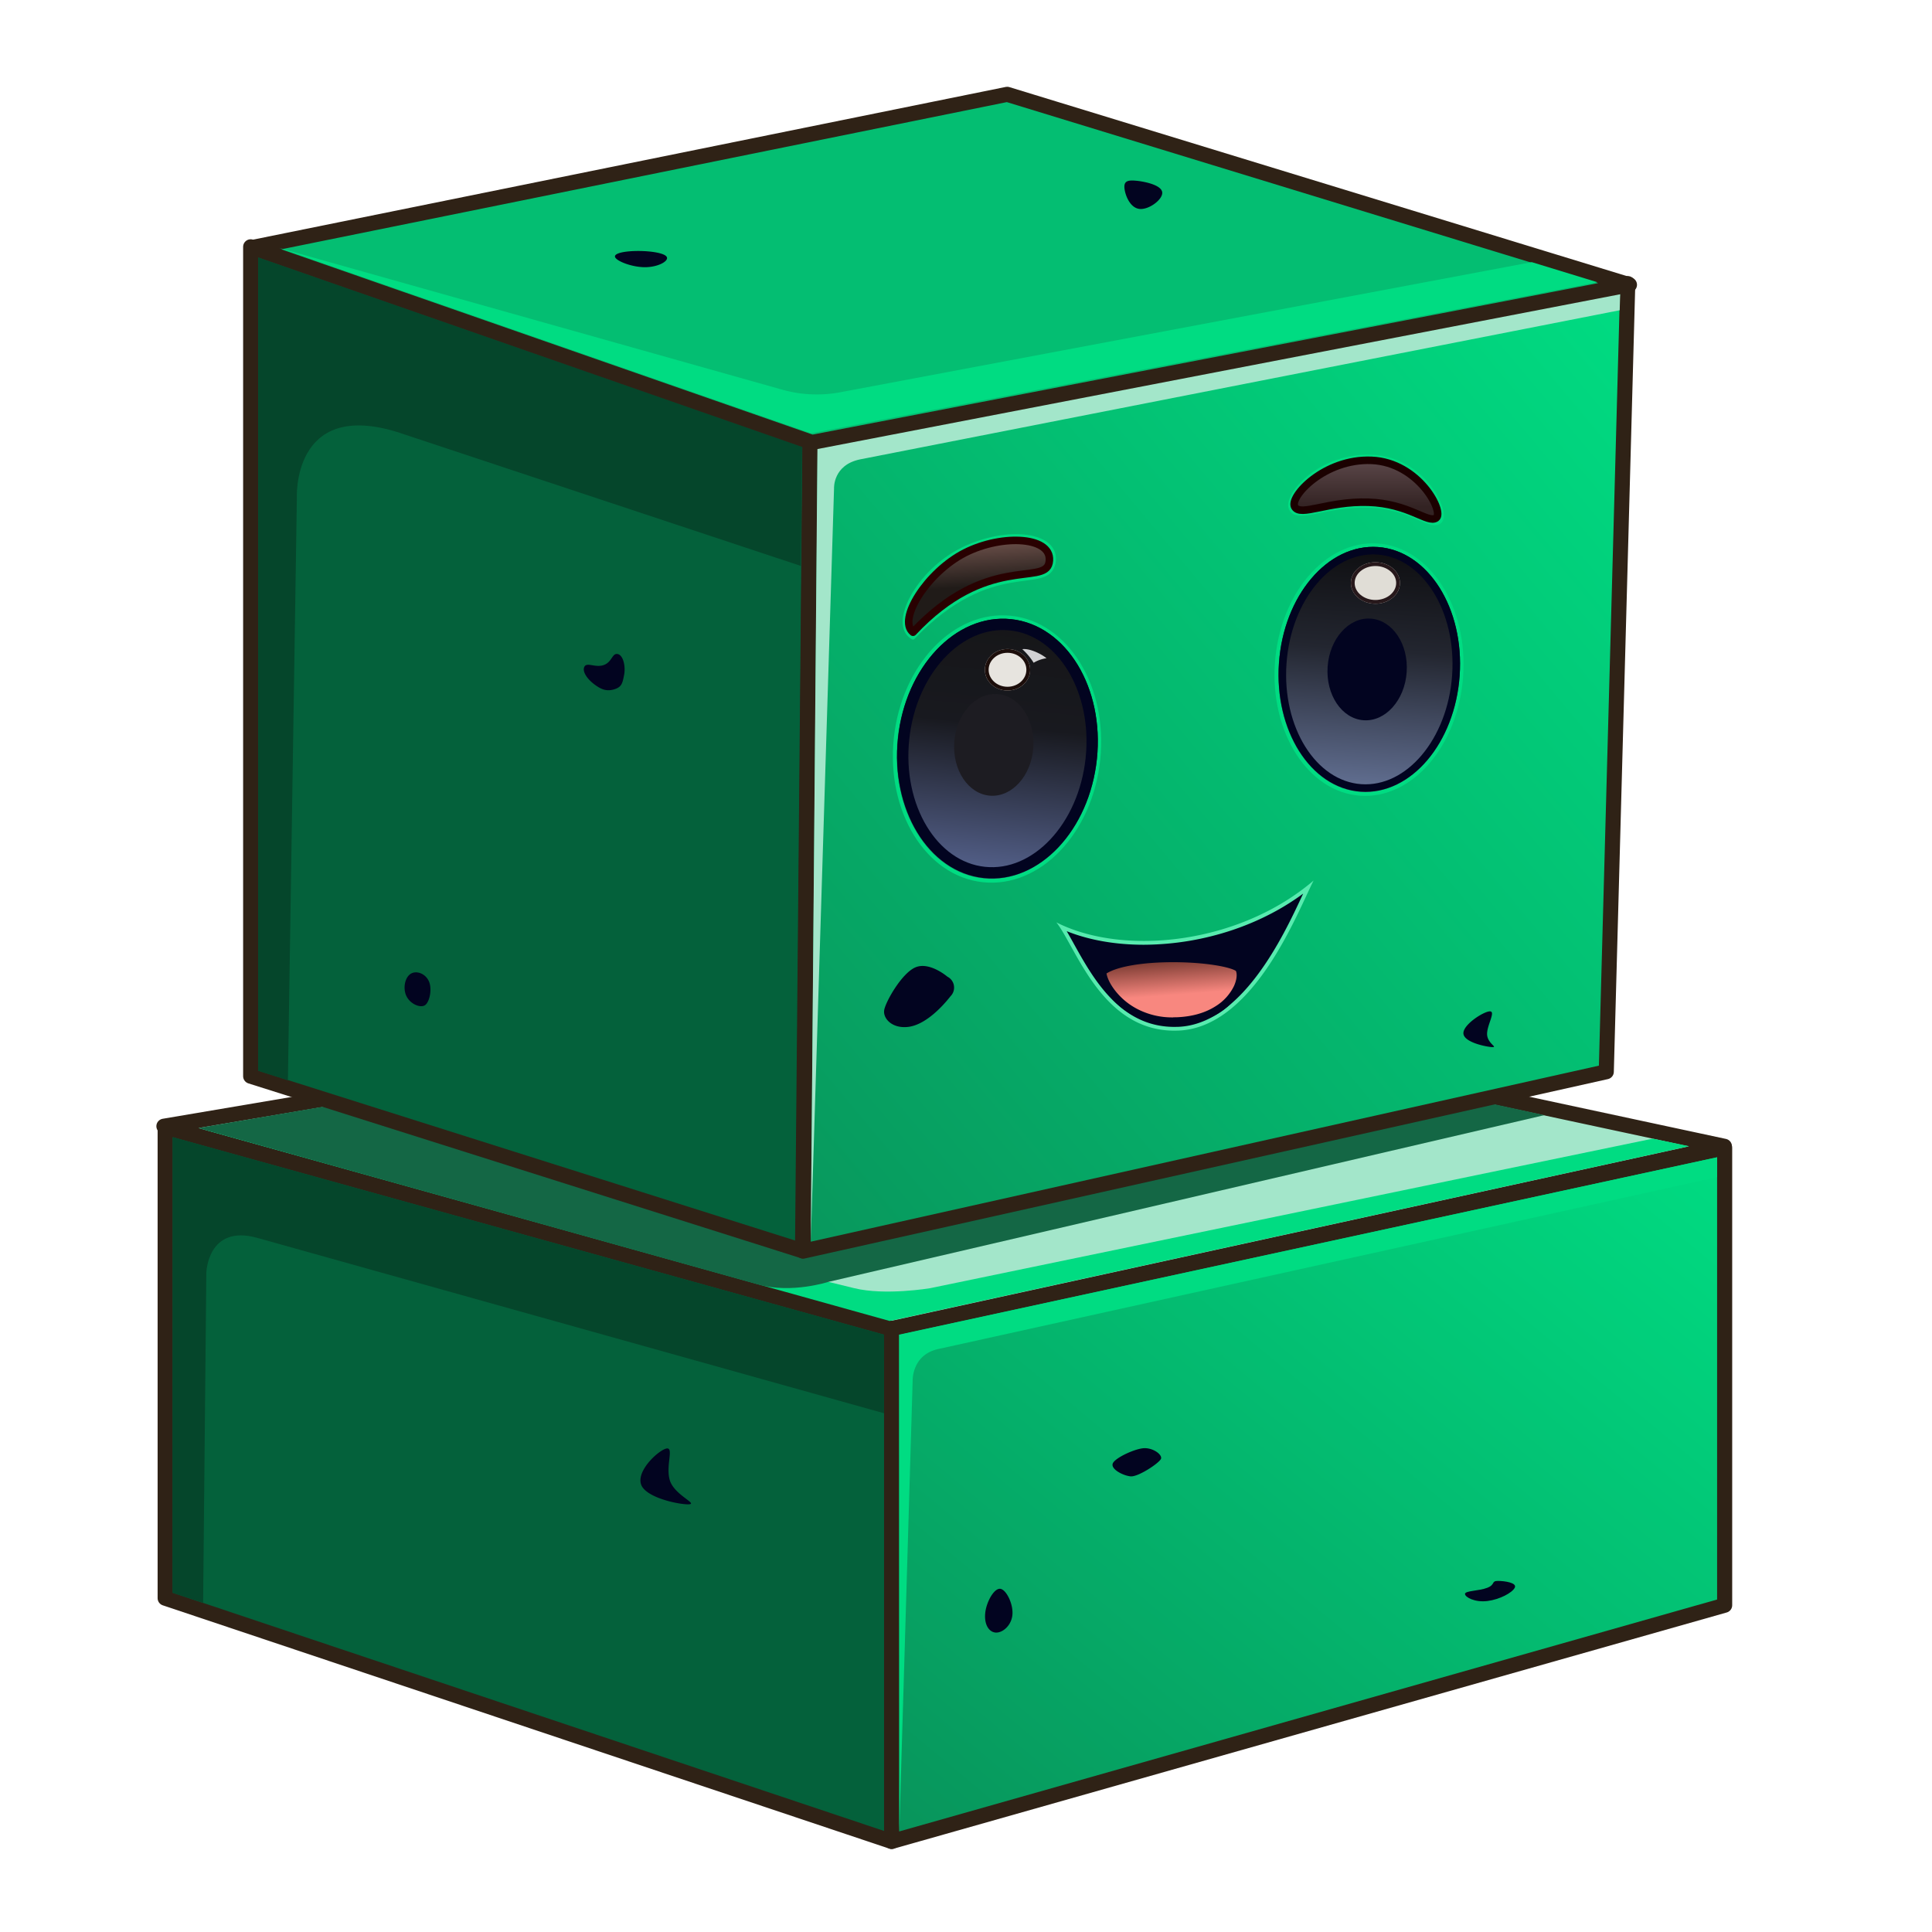 <svg xmlns="http://www.w3.org/2000/svg" width="512" height="512" fill="none" viewBox="0 0 512 512"><path fill="#04613b" stroke="#2f2216" stroke-linecap="round" stroke-linejoin="round" stroke-width="4" d="m43.77 298.74 192.52 53.46V488L43.77 423.53z"/><path fill="url(#a)" stroke="#2f2216" stroke-linecap="round" stroke-linejoin="round" stroke-width="4" d="m236.29 488.001 220.76-62.6v-121.18l-220.76 47.87z"/><path fill="#a3e6ca" stroke="#2f2216" stroke-linecap="round" stroke-linejoin="round" stroke-width="4" d="m236.29 352.06-192.85-53.6 217.24-36.78 196.299 42.1z"/><path fill="#00dc82" d="m447.63 303.761-211.87 46.31-183.15-51.11 173.77 42.42c8.2 2.02 20.13 0 20.13 0L438 301.751z"/><path fill="#146745" d="m409.3 295.519-189.8 44.2s-9.7 3.14-18.45.72l-148.48-41.5 208.07-35.58z"/><path fill="#04613b" stroke="#2f2216" stroke-linecap="round" stroke-linejoin="round" stroke-width="4" d="m214.65 116.9-1.97 214.57L66.43 285.2V65.41z"/><path fill="#05462b" d="m212.58 118.329-.35 31.65-107-35.5c-28-8.6-26.56 17.64-26.56 17.64l-2.37 154.18-7.89-2.52.02-215.58z"/><path fill="url(#b)" stroke="#2f2216" stroke-linecap="round" stroke-linejoin="round" stroke-width="4" d="M431.37 75.16 214.7 116.99l-1.86 214.57 212.84-47.54z"/><path fill="#a3e6ca" d="m429.38 77.48-212.75 41.161-1.77 210.459 6.17-199.66s-.34-6.21 6.9-7.7l201.3-39.52z"/><path fill="#04be72" stroke="#2f2216" stroke-linecap="round" stroke-linejoin="round" stroke-width="4" d="m266.92 25 164.9 50.47-216.62 41.77L67 65.56z"/><path fill="#00dc82" d="m214.94 114.831 208.38-40.04-17.38-5.32-182.83 34.4a34 34 0 0 1-16.3-.74L73.97 65.711zM238.27 353.699l.05 131.75 3.54-119.48s-.29-6.87 6.73-8.45l206.44-45.56v-5.27z"/><path fill="#05462b" d="M234.29 353.7 45.78 301.35l-.05 120.77 8.1 2.67.85-87.52s.34-12.83 13.4-9.25l166.2 46.51z"/><path fill="#020420" d="M163.7 173.33c1.51.32 2.12 3.38 1.7 5.5s-.58 3.22-2.57 3.83-3.42.15-5.4-1.36-3.23-3.51-2.52-4.68 2.94.42 5.14-.4 2.15-3.2 3.65-2.89M107.66 263.861c.91 2.1 3.55 3.29 4.85 2.6s2.08-4.27 1.17-6.37-3.32-2.97-4.83-2.03-2.11 3.7-1.2 5.8M301.2 47.9c2.5.27 6.6 1.2 6.8 3.07s-3.5 4.66-6 4.4-3.8-3.57-4-5.43.7-2.3 3.2-2.03M163.01 68.15c.45 1.09 4.48 2.66 7.91 2.66s6.26-1.57 5.81-2.65-4.17-1.65-7.6-1.65-6.57.57-6.12 1.65M240.67 272.14c4.27-.5 8.62-4.799 11.22-8.119a3.248 3.248 0 0 0 .336-4.207 3.24 3.24 0 0 0-1.156-.984s-4.54-3.899-8.25-2.559-8.15 9.229-8.5 11.429 2.09 4.94 6.35 4.44M395.45 277.501c-1.57-.08-7.48-1.251-7.63-3.611s5.5-5.939 7.06-5.869-.92 3.799-.78 6.169 2.92 3.381 1.35 3.301M182.76 398.639c1.9-.25-4.14-2.6-5.26-6.38s1.11-8.659-.8-8.399-7.97 5.65-6.84 9.43 10.98 5.609 12.9 5.349M263.63 432.621c-1.8-.32-2.88-2.48-2.51-5.37s2.36-6.4 3.97-6.2 3.55 4.18 3.19 7.07-2.84 4.8-4.65 4.5M299.6 391.25c2.03.22 7.86-3.68 8.1-4.73s-1.96-2.731-4.32-2.741-7.92 2.56-8.49 4.06 2.69 3.201 4.71 3.411"/><path stroke="#00dc82" d="M360.501 210.372c13.498.946 25.474-13.025 26.748-31.206s-8.634-33.686-22.132-34.632c-13.498-.947-25.473 13.025-26.748 31.206-1.274 18.18 8.635 33.686 22.132 34.632Z"/><path fill="url(#c)" d="M360.61 209.808c13.222.927 24.958-12.837 26.214-30.742 1.255-17.905-8.447-33.172-21.669-34.099s-24.959 12.837-26.214 30.742 8.446 33.172 21.669 34.099"/><path stroke="#020420" stroke-width="2" d="M360.68 208.812c12.671.888 23.93-12.461 25.146-29.815s-8.069-32.143-20.741-33.031-23.93 12.46-25.146 29.814c-1.217 17.355 8.069 32.143 20.741 33.032Z"/><path stroke="#00dc82" d="M260.552 233.301c14.829 1.564 28.494-12.752 30.522-31.975 2.027-19.224-8.351-36.075-23.181-37.639s-28.494 12.752-30.522 31.975c-2.027 19.224 8.351 36.075 23.181 37.639Z"/><path fill="url(#d)" d="M260.714 232.701c14.555 1.535 27.974-12.581 29.972-31.53s-8.181-35.554-22.735-37.089-27.974 12.582-29.973 31.53c-1.998 18.949 8.181 35.555 22.736 37.089"/><path stroke="#020420" stroke-width="3" d="M260.871 231.209c13.731 1.448 26.412-12.071 28.323-30.196s-7.67-33.992-21.401-35.44-26.412 12.071-28.323 30.196 7.67 33.992 21.401 35.44Z"/><path fill="#020420" d="m346.67 235.189-.9 1.91c-5.27 11.3-16.23 34.83-33.51 35.52l-1.02.02c-3.45 0-6.72-.73-9.71-2.18a26 26 0 0 1-7.43-5.5c-4.32-4.44-7.42-10.04-9.92-14.53a91 91 0 0 0-2.73-4.72c6.1 2.72 13.56 4.15 21.68 4.15 7.85 0 16.02-1.37 23.62-3.96a70 70 0 0 0 11.38-5.04 64 64 0 0 0 8.54-5.67"/><path fill="#58ebaf" d="m311.24 272.14 1-.02c3.9-.15 7.75-1.54 11.45-4.11 3.18-2.22 6.34-5.39 9.37-9.4 5.57-7.36 9.6-16 12.26-21.72l.03-.07a65 65 0 0 1-6.98 4.48c-3.6 2-7.45 3.7-11.46 5.07a75 75 0 0 1-23.78 4c-7.56 0-14.55-1.24-20.44-3.6q.91 1.569 1.93 3.42c2.48 4.46 5.56 10.03 9.84 14.42 4.93 5.07 10.42 7.53 16.78 7.53m0 1c-19.28 0-26.07-22.07-31.29-28.7 6.4 3.25 14.5 4.92 23.18 4.92 15.26 0 32.3-5.16 44.99-16.01-4.2 8.19-15.77 38.96-35.84 39.77z"/><path fill="url(#e)" d="M310.87 253.999c4.03 0 8.06.28 11.34.8 4.36.69 5.7 1.5 6.06 1.8a3.3 3.3 0 0 1 .46 1.93c-.02.98-.3 2.1-.8 3.2a14 14 0 0 1-5.19 5.74c-2.92 1.88-6.52 2.92-10.71 3.11l-1.15.03c-3.9 0-7.46-.9-10.59-2.7a19 19 0 0 1-6.19-5.64c-1.49-2.17-1.97-4.03-1.88-4.81 1.48-1.1 4.01-1.99 7.36-2.59 3.2-.57 7.12-.88 11.3-.88"/><path fill="#020420" d="m310.88 269.599 1.1-.02q6.05-.27 10.22-2.95a13 13 0 0 0 4.81-5.31c.87-1.9.83-3.42.5-4.03-.5-.33-2.1-.97-5.46-1.5-3.23-.52-7.2-.8-11.18-.8-8.06 0-14.67 1.13-17.63 2.98.12.86.76 2.7 2.54 4.87a18 18 0 0 0 5.82 4.66 20 20 0 0 0 9.27 2.12m0 2c-14.35 0-20.66-11.87-19.54-14.74 6.93-5.7 34.07-4.33 37.67-.94 2.65 3.36-1.75 14.97-16.94 15.65z"/><path fill="#e7e4df" d="M267 183c3.314 0 6-2.462 6-5.5s-2.686-5.5-6-5.5-6 2.462-6 5.5 2.686 5.5 6 5.5"/><path stroke="#1c0d0a" stroke-linecap="round" stroke-linejoin="round" d="M267 182.5c3.038 0 5.5-2.239 5.5-5s-2.462-5-5.5-5-5.5 2.239-5.5 5 2.462 5 5.5 5"/><path fill="#e0ddd6" d="M364.5 160c3.59 0 6.5-2.462 6.5-5.5s-2.91-5.5-6.5-5.5-6.5 2.462-6.5 5.5 2.91 5.5 6.5 5.5"/><path stroke="#27181b" stroke-linecap="round" stroke-linejoin="round" d="M364.5 159.5c3.314 0 6-2.239 6-5s-2.686-5-6-5-6 2.239-6 5 2.686 5 6 5"/><path fill="#020420" d="M361.365 190.873c5.785.406 10.897-5.295 11.419-12.732.521-7.438-3.746-13.796-9.53-14.202-5.785-.405-10.897 5.295-11.419 12.733-.521 7.438 3.746 13.796 9.53 14.201"/><path fill="#1d1c22" d="M262.419 210.865c5.785.406 10.897-5.295 11.419-12.732.521-7.438-3.746-13.796-9.531-14.201-5.784-.406-10.897 5.295-11.418 12.732-.521 7.438 3.745 13.796 9.53 14.201"/><path stroke="#00dc82" stroke-linecap="round" stroke-linejoin="round" d="M241.94 168.999c21.2-22.1 35.5-11.46 37.29-19.78 1.48-7.88-12.28-9.5-24.14-3.67s-19.34 20.08-13.15 23.45"/><path fill="url(#f)" stroke="#290101" stroke-linecap="round" stroke-linejoin="round" stroke-width="2" d="M241.96 167.549c19.5-20.8 34.76-12.31 36.05-18.37 1.4-7.02-12.33-7.76-22.3-2.68s-17.95 17.71-13.75 21.05"/><path stroke="#00dc82" stroke-linecap="round" stroke-linejoin="round" d="M342.13 134.94c1.94 3.36 9.27-1.26 20.63-.89s16.13 6.3 18.8 4.19-3.97-16.66-18-17.24-23.37 10.58-21.43 13.94"/><path fill="url(#g)" stroke="#1b0100" stroke-linecap="round" stroke-linejoin="round" stroke-width="2" d="M343.13 134.34c1.57 2.63 8.69-1.57 19.48-1.24s15.78 5.7 17.98 4.17-4.58-14.74-17.1-15.27-21.94 9.72-20.36 12.34"/><path fill="#d2d2d4" d="M270.92 172.04a17 17 0 0 1 3.01 3.6 9 9 0 0 1 3.4-1.2c-1.36-1.16-4.5-2.68-6.41-2.4"/><path fill="#020420" d="M394.16 424.289c3.3-.41 6.56-2.18 7.26-3.51s-2.66-1.82-4.47-1.82-.61.96-2.8 1.82-5.91.76-5.91 1.63 2.62 2.29 5.92 1.88"/><defs><linearGradient id="a" x1="457.05" x2="276.316" y1="304.221" y2="521.322" gradientUnits="userSpaceOnUse"><stop stop-color="#00dc82"/><stop offset="1" stop-color="#08945b"/></linearGradient><linearGradient id="b" x1="431.37" x2="179.018" y1="75.16" y2="285.939" gradientUnits="userSpaceOnUse"><stop stop-color="#00dc82"/><stop offset="1" stop-color="#08985d"/></linearGradient><linearGradient id="c" x1="365.155" x2="360.61" y1="144.967" y2="209.808" gradientUnits="userSpaceOnUse"><stop stop-color="#0e0e10"/><stop offset=".42" stop-color="#232630"/><stop offset="1" stop-color="#637194"/></linearGradient><linearGradient id="d" x1="267.951" x2="260.714" y1="164.082" y2="232.701" gradientUnits="userSpaceOnUse"><stop stop-color="#161618"/><stop offset=".41" stop-color="#18191f"/><stop offset="1" stop-color="#56638e"/></linearGradient><linearGradient id="e" x1="309.378" x2="308.683" y1="263.795" y2="254.624" gradientUnits="userSpaceOnUse"><stop stop-color="#f8877f"/><stop offset="1" stop-color="#7c3c33"/></linearGradient><linearGradient id="f" x1="257.597" x2="258.396" y1="143.211" y2="155.45" gradientUnits="userSpaceOnUse"><stop stop-color="#6f524c"/><stop offset="1" stop-color="#201b18"/></linearGradient><linearGradient id="g" x1="361.979" x2="361.979" y1="121.98" y2="134.276" gradientUnits="userSpaceOnUse"><stop stop-color="#5b4749"/><stop offset="1" stop-color="#332323"/></linearGradient></defs></svg>